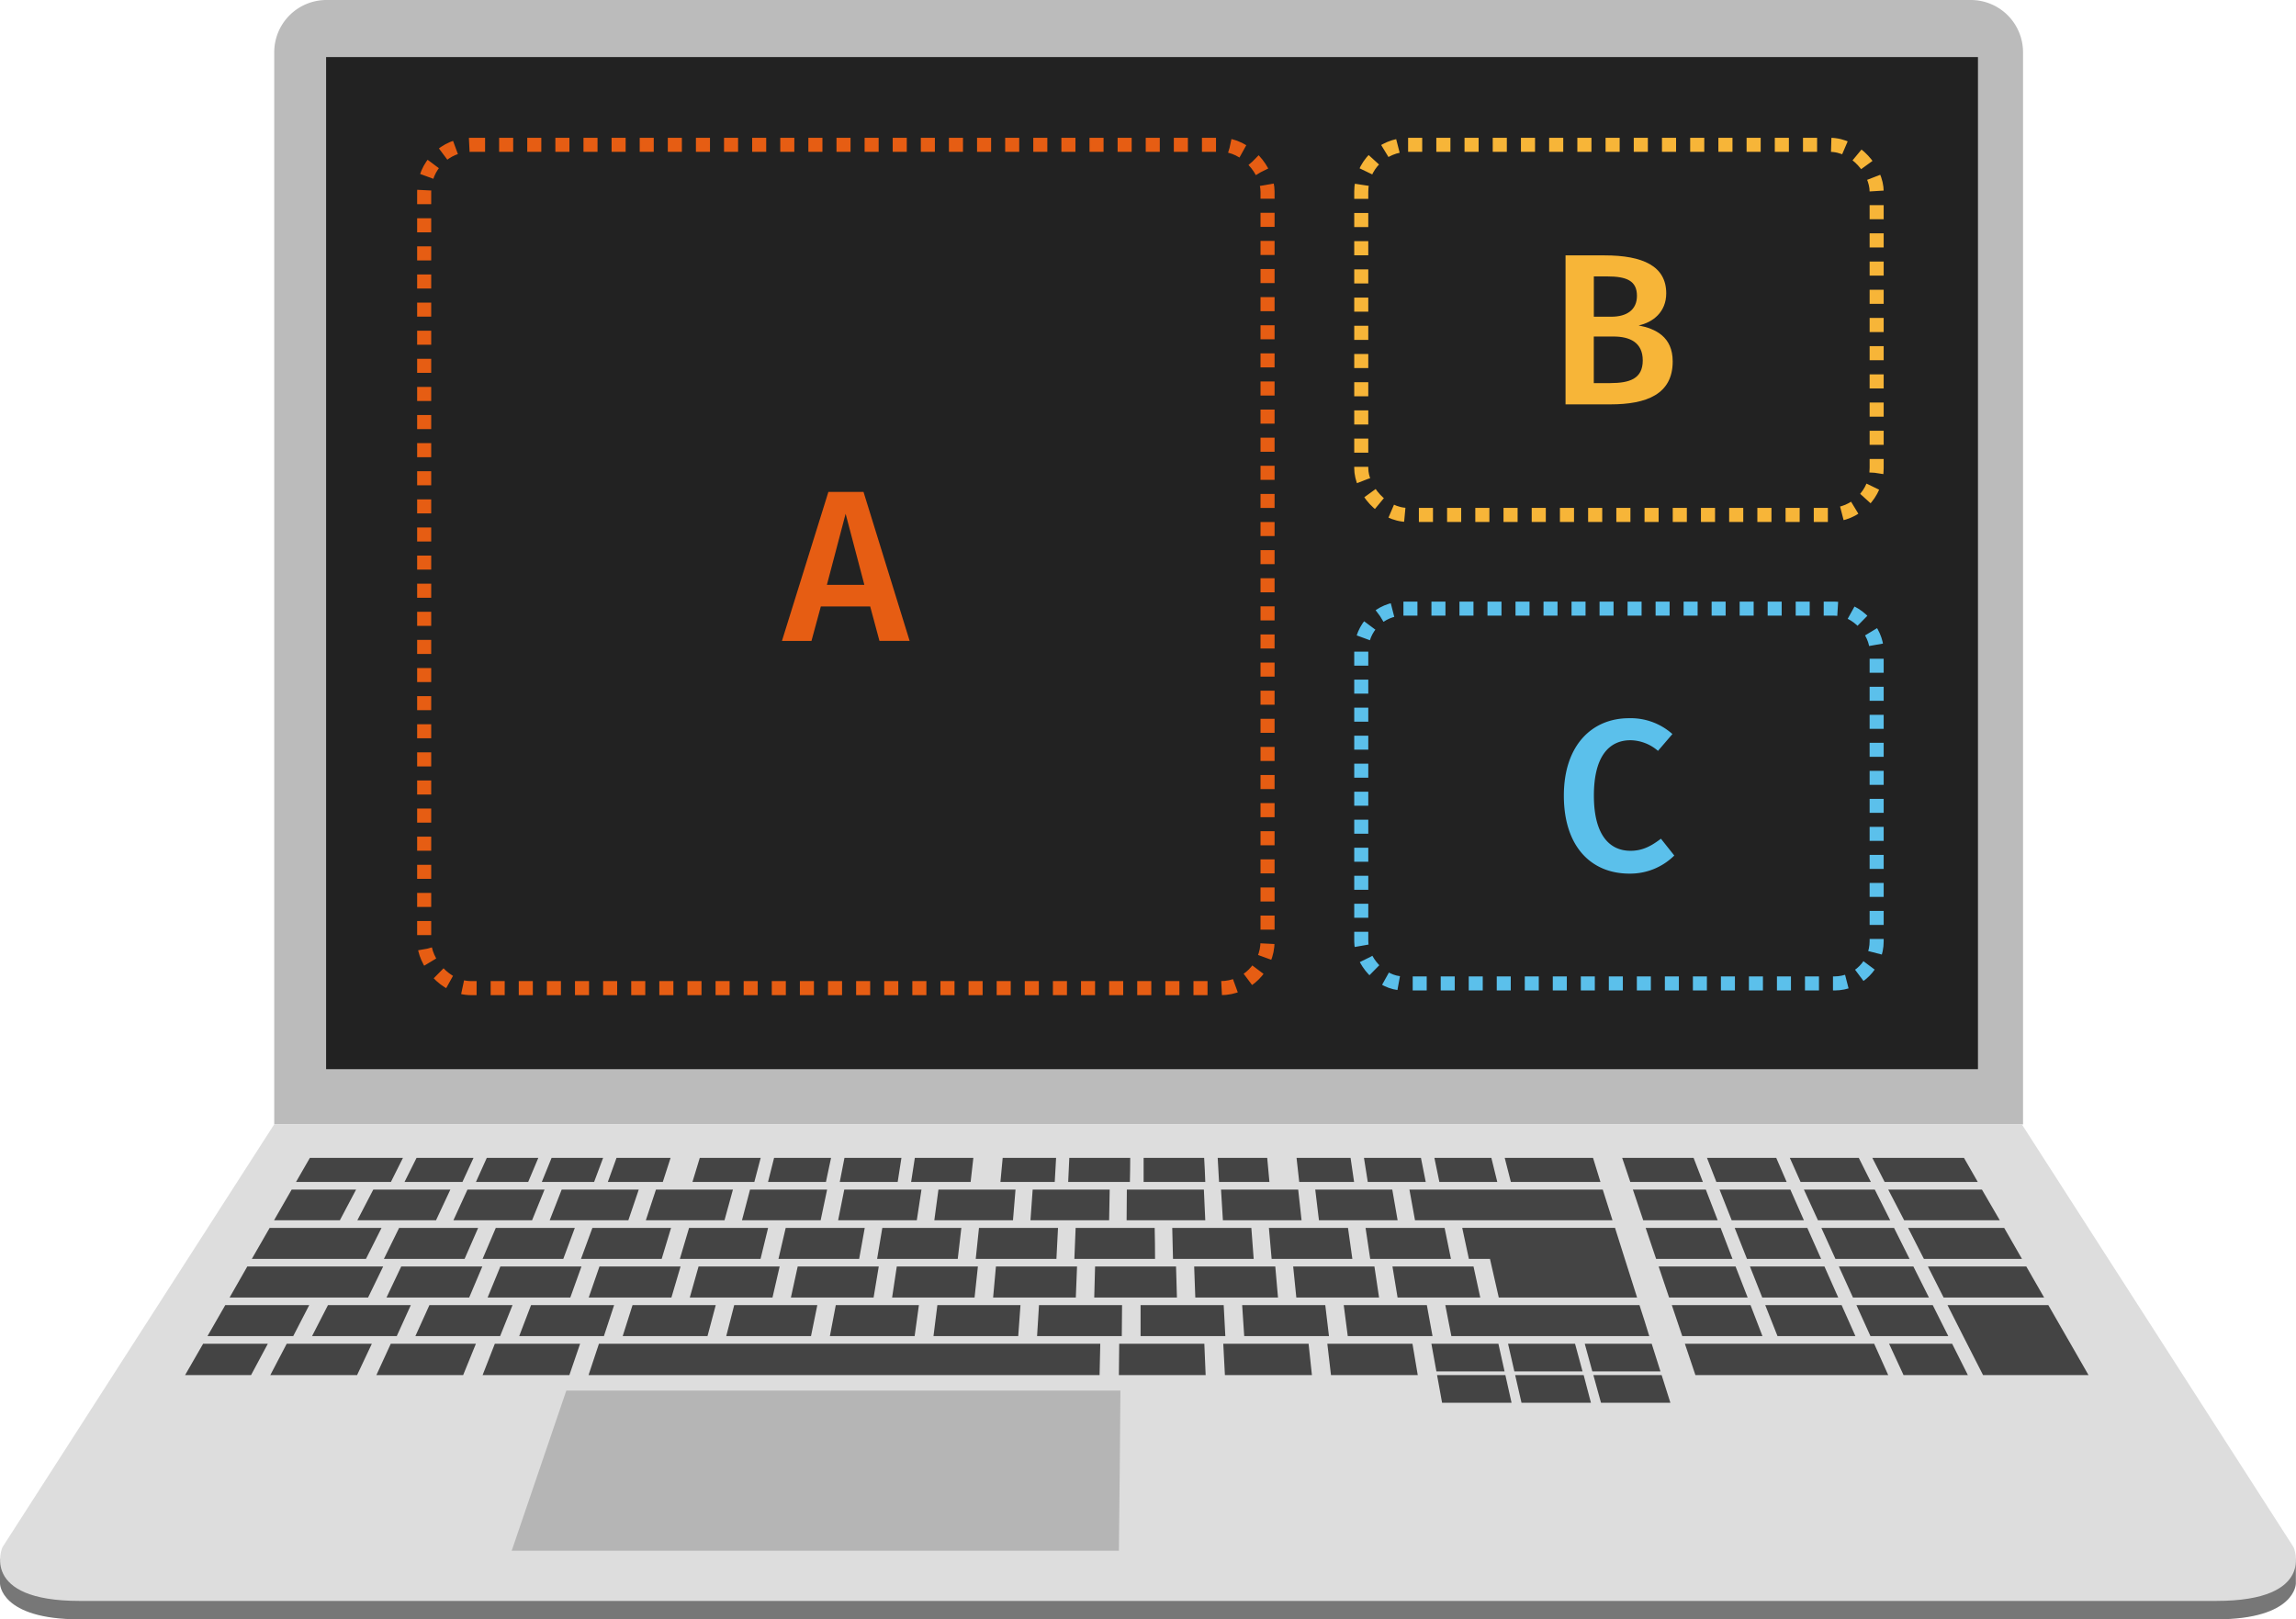 <svg xmlns="http://www.w3.org/2000/svg" viewBox="0 0 490.03 345.61">
  <title>laptop-zones</title>
  <g>
    <g>
      <path d="M431.77,240V11.15A11.15,11.15,0,0,0,420.62,0H69.68A11.15,11.15,0,0,0,58.53,11.15V240Z" fill="#bbb"/>
      <rect x="69.6" y="12.18" width="352.55" height="216.03" fill="#222"/>
      <path d="M431.49,243.89h-373L0,332.9V338s0,7.64,17,7.64H473c17,0,17-7.64,17-7.64V332.9Z" fill="#777"/>
      <path d="M489.52,330.25l-58-90.26h-373l-58,90.26s-5,11.46,16.48,11.46H473C494.53,341.72,489.52,330.25,489.52,330.25Z" fill="#ddd"/>
      <path d="M188.31,262.09h16.87q-.38,3.31-.77,6.61H187.2Q187.75,265.39,188.31,262.09Z" fill="#444"/>
      <path d="M178.88,260.46h16.79l1-6.55H180.19Z" fill="#444"/>
      <path d="M174.44,278.57H156.7L155,285.19h18.09Z" fill="#444"/>
      <path d="M199.41,260.46H216.2q.27-3.27.54-6.55H200.29Q199.85,257.19,199.41,260.46Z" fill="#444"/>
      <path d="M166.15,268.7h17.22l1.19-6.61H167.69Z" fill="#444"/>
      <path d="M152.76,278.57H135l-2.1,6.62H151Z" fill="#444"/>
      <path d="M208.25,268.7h17.22l.34-6.61H208.94Q208.59,265.4,208.25,268.7Z" fill="#444"/>
      <path d="M240.45,260.46h16.79q-.15-3.27-.3-6.55H240.5Q240.48,257.19,240.45,260.46Z" fill="#444"/>
      <path d="M166.4,270.33H149.09l-1.87,6.62h17.65Z" fill="#444"/>
      <path d="M250.35,268.7h17.22q-.25-3.31-.5-6.61H250.19Q250.27,265.4,250.35,268.7Z" fill="#444"/>
      <path d="M229.3,268.7h17.22q0-3.31-.08-6.61H229.57Z" fill="#444"/>
      <path d="M219.93,260.46h16.79q.06-3.27.12-6.55H220.4Q220.16,257.19,219.93,260.46Z" fill="#444"/>
      <path d="M208.71,270.33H191.4q-.52,3.31-1,6.62H208Z" fill="#444"/>
      <path d="M261.17,278.57H243.43q0,3.31,0,6.62h18.09Q261.34,281.89,261.17,278.57Z" fill="#444"/>
      <path d="M272.18,270.33H254.87l.24,6.62h17.65Q272.47,273.64,272.18,270.33Z" fill="#444"/>
      <path d="M282.85,278.57H265.11q.22,3.31.44,6.62h18.09Q283.24,281.89,282.85,278.57Z" fill="#444"/>
      <path d="M251,270.33H233.72q-.09,3.31-.18,6.62h17.65Z" fill="#444"/>
      <path d="M287.7,262.09H270.82l.58,6.61h17.23Z" fill="#444"/>
      <path d="M196.12,278.57H178.38l-1.26,6.62h18.09Q195.67,281.89,196.12,278.57Z" fill="#444"/>
      <path d="M239.48,278.57H221.75q-.21,3.31-.41,6.62h18.08Q239.45,281.89,239.48,278.57Z" fill="#444"/>
      <path d="M293.34,270.33H276l.67,6.62h17.66Q293.84,273.64,293.34,270.33Z" fill="#444"/>
      <path d="M304.53,278.57H286.79l.86,6.62h18.09Z" fill="#444"/>
      <path d="M229.87,270.33H212.56q-.3,3.31-.6,6.62h17.65Q229.74,273.64,229.87,270.33Z" fill="#444"/>
      <path d="M217.8,278.57H200.06l-.83,6.62h18.09Z" fill="#444"/>
      <path d="M66.6,285.19H84.68l3-6.62H70Z" fill="#444"/>
      <path d="M370.42,270.33H354l2.23,6.62H373Z" fill="#444"/>
      <path d="M303.27,247.15H291.11c.27,1.71.54,3.42.81,5.13h12.37Q303.77,249.72,303.27,247.15Z" fill="#444"/>
      <path d="M361.46,247.15H346.22l1.73,5.13h15.49Z" fill="#444"/>
      <path d="M364.07,253.91H348.5l2.21,6.55H366.6Q365.34,257.19,364.07,253.91Z" fill="#444"/>
      <path d="M145.25,270.33H127.94l-2.29,6.62H143.3Z" fill="#444"/>
      <path d="M318.3,247.15H306.14l1.06,5.13h12.36Z" fill="#444"/>
      <path d="M367.23,262.09h-16l2.23,6.61h16.3Z" fill="#444"/>
      <path d="M382.11,253.91H367l2.59,6.55H385Z" fill="#444"/>
      <path d="M393.05,278.57h-16.3l2.62,6.62H396Z" fill="#444"/>
      <path d="M379.1,247.15H364.32q1,2.56,2,5.13h15Z" fill="#444"/>
      <path d="M385.73,262.09h-15.5l2.62,6.61h15.82Z" fill="#444"/>
      <path d="M389.39,270.33h-15.9l2.62,6.62h16.22Z" fill="#444"/>
      <path d="M373.61,278.57h-16.8l2.23,6.62h17.12Z" fill="#444"/>
      <path d="M117.32,260.46h16.79l2.22-6.55H119.88Z" fill="#444"/>
      <path d="M109.39,278.57H91.65l-3,6.62h18.09Z" fill="#444"/>
      <path d="M103,268.71h17.22l2.46-6.61H105.81Z" fill="#444"/>
      <path d="M124.1,270.33H106.79l-2.72,6.62h17.65Z" fill="#444"/>
      <path d="M131.07,278.57H113.34l-2.53,6.62h18.08Z" fill="#444"/>
      <path d="M145.1,268.71h17.22l1.61-6.61H147.06Z" fill="#444"/>
      <path d="M102.05,262.09H85.18l-3.24,6.61H99.16Z" fill="#444"/>
      <path d="M96.12,253.91H79.67l-3.4,6.55H93.06Z" fill="#444"/>
      <path d="M124,268.71h17.22l2-6.61H126.43Z" fill="#444"/>
      <path d="M137.84,260.46h16.79l1.8-6.55H140Z" fill="#444"/>
      <path d="M102.94,270.33H85.63l-3.14,6.62h17.65Z" fill="#444"/>
      <path d="M187.55,270.33H170.25l-1.45,6.62h17.65Q187,273.64,187.55,270.33Z" fill="#444"/>
      <path d="M309.76,285.19H352q-1-3.31-2.09-6.62H308.47Q309.11,281.88,309.76,285.19Z" fill="#444"/>
      <path d="M313.5,268.7H318c.12.54.25,1.09.37,1.63l1.51,6.62H349.4l-2.1-6.62c-.17-.54-.34-1.09-.52-1.63l-1.58-5-.51-1.62H312.08Z" fill="#444"/>
      <path d="M284.07,293.51h18.52l-1.13-6.69H283.29Q283.68,290.16,284.07,293.51Z" fill="#444"/>
      <path d="M302,260.46h42.15l-2.08-6.55H300.81Z" fill="#444"/>
      <path d="M314.49,270.33h-17.3l1.09,6.62h17.65Q315.2,273.64,314.49,270.33Z" fill="#444"/>
      <path d="M261.43,293.51H280l-.71-6.69H261.08Z" fill="#444"/>
      <path d="M57.69,293.51H76.21l3.15-6.69H61.19Z" fill="#444"/>
      <path d="M361.85,293.51H403l-3-6.69H359.6Z" fill="#444"/>
      <path d="M80.33,293.51H98.85l2.72-6.69H83.4Z" fill="#444"/>
      <path d="M103,293.51h18.52l2.29-6.69H105.61Z" fill="#444"/>
      <path d="M39.5,293.51H53.58l3.58-6.69H43.35Z" fill="#444"/>
      <path d="M238.8,293.51h18.52q-.14-3.34-.28-6.69H238.87Q238.83,290.16,238.8,293.51Z" fill="#444"/>
      <path d="M125.61,293.51H234.68q.08-3.34.15-6.69h-107Z" fill="#444"/>
      <path d="M414.82,276.95h21.45l-3.8-6.62h-21Z" fill="#444"/>
      <path d="M419,285.19l.27.53.56,1.1,3.41,6.69h22.51l-3.84-6.69-.94-1.63-3.8-6.62H415.65Z" fill="#444"/>
      <path d="M410.61,268.7h20.93l-3.79-6.61H407.24Z" fill="#444"/>
      <path d="M406.4,260.46h20.41L423,253.91h-20Z" fill="#444"/>
      <path d="M399.61,247.15l2.62,5.13h19.88l-2.94-5.13Z" fill="#444"/>
      <path d="M399.21,285.19h16.61l-3.32-6.62H396.21Z" fill="#444"/>
      <path d="M395.47,276.95h16.22l-3.32-6.62h-15.9Z" fill="#444"/>
      <path d="M406.27,293.51H420l-3.36-6.69H403.18Z" fill="#444"/>
      <path d="M388,260.46h15.42l-3.29-6.55H385Z" fill="#444"/>
      <path d="M391.73,268.7h15.82l-3.31-6.61H388.73Z" fill="#444"/>
      <path d="M384.29,252.28h15l-2.57-5.13H382Q383.12,249.71,384.29,252.28Z" fill="#444"/>
      <path d="M322.46,252.28h19.12L340,247.15H321.15Z" fill="#444"/>
      <path d="M225.4,247.15H214l-.48,5.13h11.59C225.21,250.57,225.31,248.86,225.4,247.15Z" fill="#444"/>
      <path d="M207.74,247.15H195.25c-.27,1.71-.53,3.42-.79,5.13h12.7Z" fill="#444"/>
      <path d="M257,247.15H244.08c0,1.71,0,3.42,0,5.13h13.16C257.18,250.57,257.11,248.86,257,247.15Z" fill="#444"/>
      <path d="M241.22,247.15h-13c-.08,1.71-.16,3.42-.24,5.13h13.17C241.2,250.57,241.21,248.86,241.22,247.15Z" fill="#444"/>
      <path d="M192.39,247.15H180.23l-1,5.13h12.36Z" fill="#444"/>
      <path d="M158.36,260.46h16.79l1.38-6.55H160.08Z" fill="#444"/>
      <path d="M270.46,247.15H259.89c.09,1.71.19,3.42.29,5.13h10.75C270.76,250.57,270.61,248.86,270.46,247.15Z" fill="#444"/>
      <path d="M281.5,260.46h16.79q-.57-3.27-1.14-6.55H280.71Q281.1,257.19,281.5,260.46Z" fill="#444"/>
      <path d="M177.37,247.15H165.21l-1.29,5.13h12.36Z" fill="#444"/>
      <path d="M292.44,268.7h17.23q-.68-3.31-1.35-6.61H291.45Z" fill="#444"/>
      <path d="M288.25,247.15H276.72c.19,1.71.38,3.42.57,5.13H289C288.76,250.57,288.5,248.86,288.25,247.15Z" fill="#444"/>
      <path d="M261,260.46h16.79l-.72-6.55H260.6Q260.79,257.19,261,260.46Z" fill="#444"/>
      <path d="M81.78,270.33h-29L49,276.95H78.56Z" fill="#444"/>
      <path d="M86,247.15H66.13l-2.95,5.13H83.43Z" fill="#444"/>
      <path d="M101.06,247.15H88.9l-2.56,5.13H98.7Z" fill="#444"/>
      <path d="M162.35,247.15h-13l-1.56,5.13H161Z" fill="#444"/>
      <path d="M66,278.57H48.08l-3.8,6.62h18.3Z" fill="#444"/>
      <path d="M81.43,262.09H57.55l-3.8,6.61H78.11Z" fill="#444"/>
      <path d="M76,253.91H62.25l-3.76,6.55H72.54Z" fill="#444"/>
      <path d="M114.89,247.15h-11l-2.31,5.13h11.15Z" fill="#444"/>
      <path d="M128.72,247.15h-11l-2.08,5.13h11.16Z" fill="#444"/>
      <path d="M116.22,253.91H99.77l-3,6.55h16.79Z" fill="#444"/>
      <path d="M143.12,247.15H131.58l-1.85,5.13h11.73Z" fill="#444"/>
      <path d="M321.12,292.73H306.57q-.54-3-1.07-5.91h14.3Q320.46,289.78,321.12,292.73Z" fill="#444"/>
      <path d="M336.16,286.82h-14.3q.67,3,1.35,5.91h14.55Z" fill="#444"/>
      <path d="M352.52,286.82H338.23q.81,3,1.62,5.91h14.54Q353.46,289.77,352.52,286.82Z" fill="#444"/>
      <path d="M321.29,293.51H306.71q.54,3,1.07,5.91h14.83Q321.94,296.46,321.29,293.51Z" fill="#444"/>
      <path d="M338,293.51H323.38c.45,2,.9,3.94,1.35,5.91h14.82Z" fill="#444"/>
      <path d="M354.64,293.51H340.07l1.63,5.91h14.81Z" fill="#444"/>
      <path d="M239.13,296.81H120.87L109.21,331H238.8Q239,313.88,239.13,296.81Z" fill="#b5b5b5"/>
    </g>
    <rect x="90.53" y="30.91" width="180" height="180" rx="10" ry="10" fill="none" stroke="#e65d13" stroke-miterlimit="10" stroke-width="3" stroke-dasharray="3 3"/>
    <path d="M185.72,129.44H175.19l-2,7.36h-6.3L176.8,105h7.5l9.84,31.79H187.7Zm-1.24-4.6-4-15.18-4,15.18Z" fill="#e65d13"/>
    <rect x="290.53" y="30.91" width="110" height="79" rx="10" ry="10" fill="none" stroke="#f7b538" stroke-miterlimit="10" stroke-width="3" stroke-dasharray="3.01 3.01"/>
    <path d="M357,77.15c0,7-5.57,9.16-13.3,9.16h-9.57V54.51h8.33c8.19,0,13.16,2.3,13.16,8.1,0,4-2.85,6.21-5.89,6.85C353.32,70.16,357,71.86,357,77.15ZM340.17,59v8.6h3.73c3.31,0,5.47-1.47,5.47-4.46,0-3.22-2.21-4.14-6.35-4.14Zm10.44,17.94c0-3.82-2.71-5.11-6.26-5.11h-4.19v9.94h3.54C347.71,81.75,350.61,80.92,350.61,76.92Z" fill="#f7b538"/>
    <rect x="290.53" y="129.91" width="110" height="80" rx="9" ry="9" fill="none" stroke="#5bc0eb" stroke-miterlimit="10" stroke-width="3" stroke-dasharray="2.99 2.99"/>
    <path d="M356.94,156.68l-3.08,3.59A9.17,9.17,0,0,0,348,158c-4.42,0-7.82,3.22-7.82,11.82,0,8.37,3.31,11.78,7.82,11.78,2.76,0,4.65-1.2,6.49-2.58l2.85,3.59a13.38,13.38,0,0,1-9.57,3.86c-8.24,0-14-5.84-14-16.65s6.07-16.52,13.89-16.52A13.37,13.37,0,0,1,356.94,156.68Z" fill="#5bc0eb"/>
  </g>
</svg>
